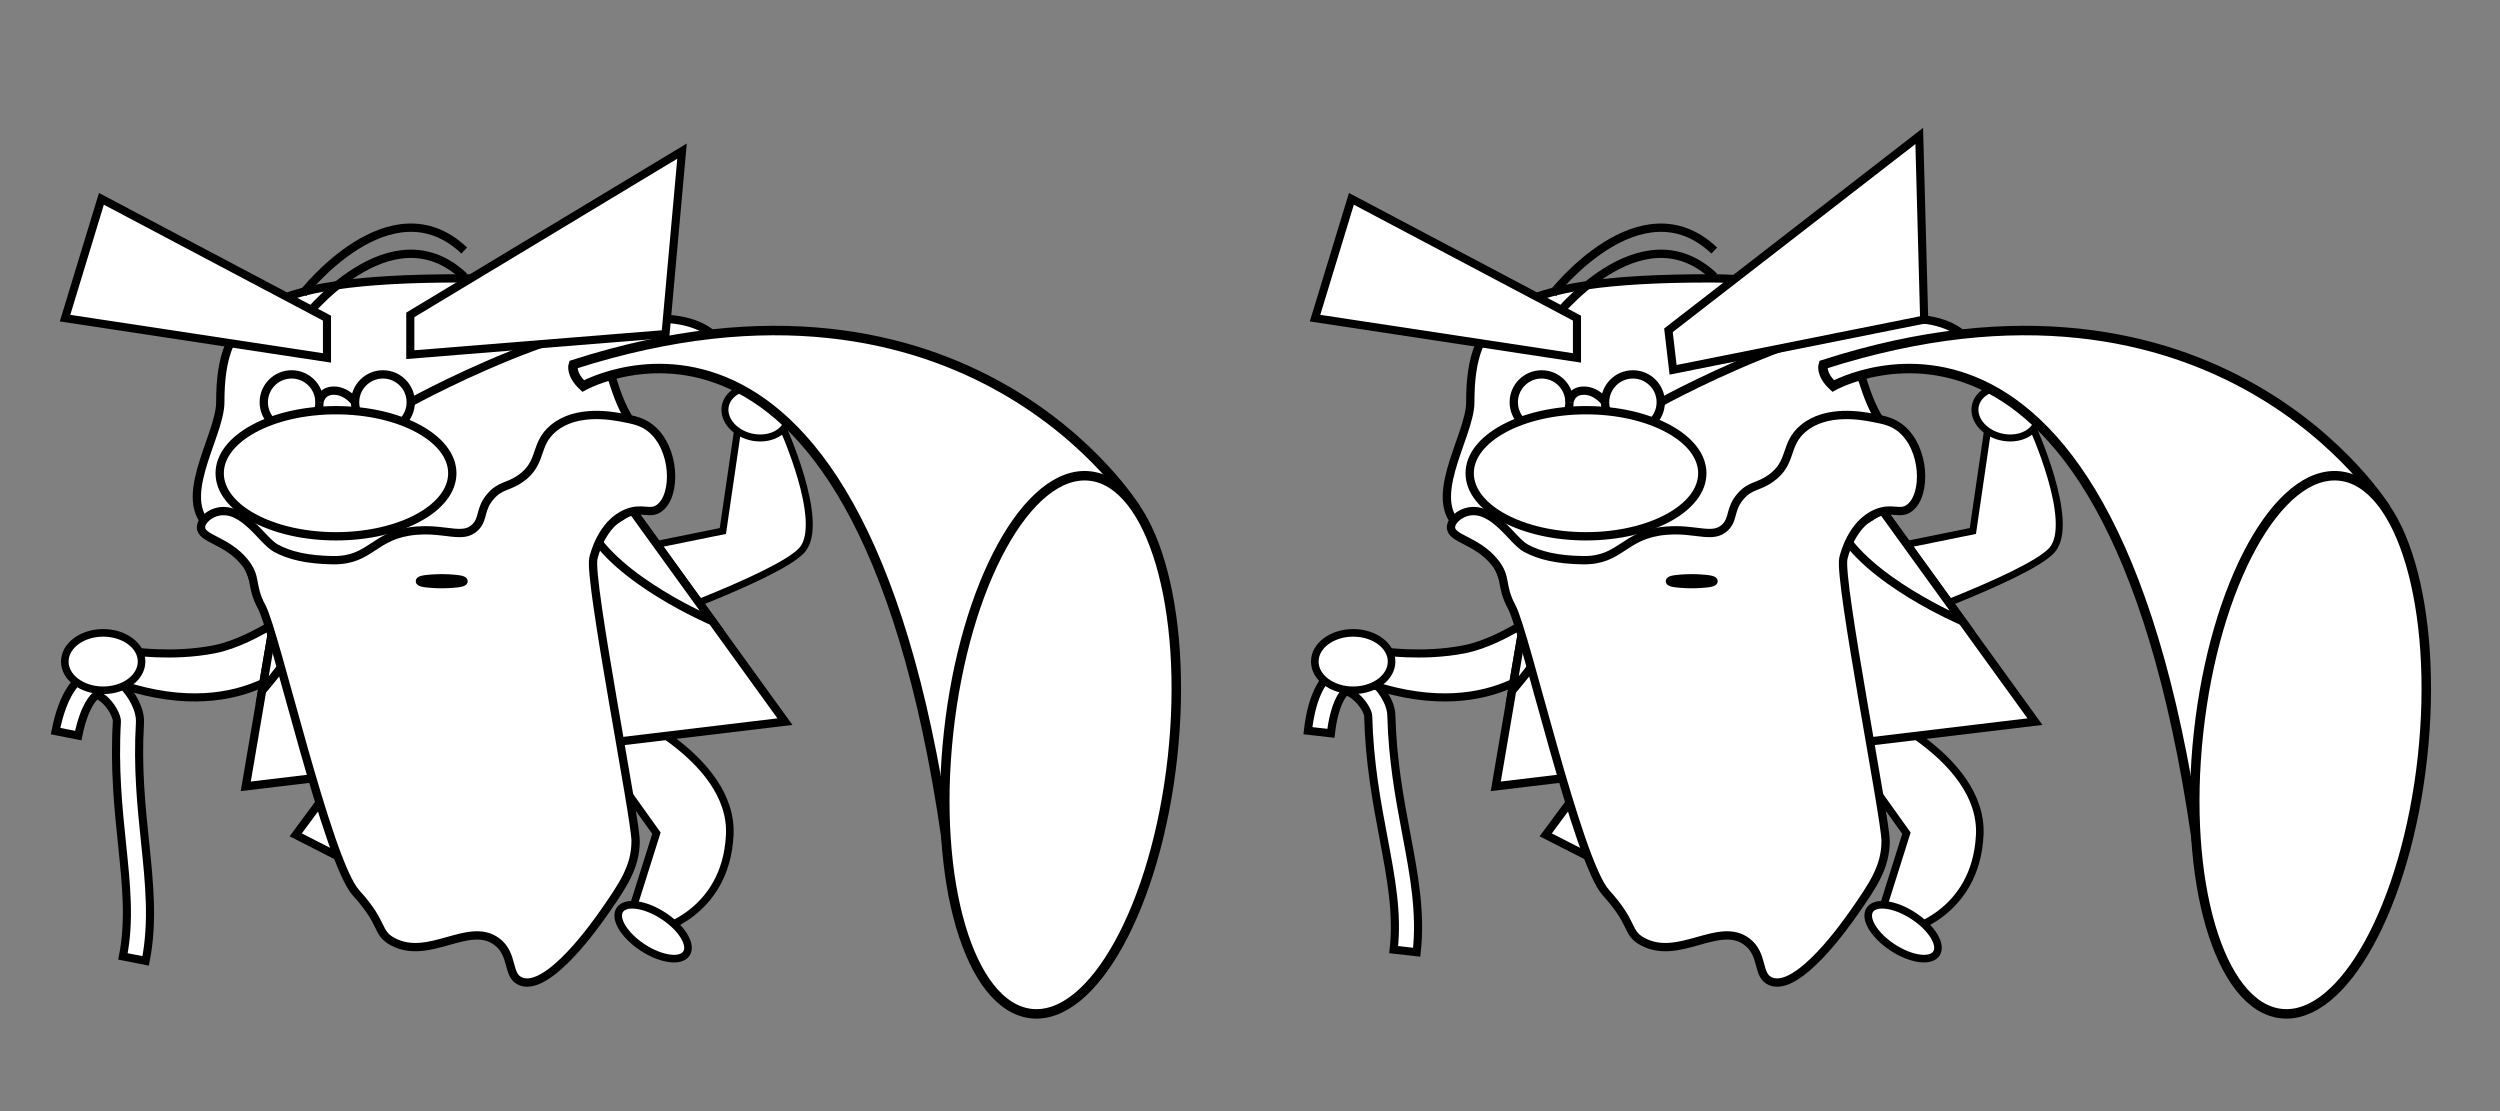 <svg id="Layer_1" preserveAspectRatio="none" data-name="Layer 1" xmlns="http://www.w3.org/2000/svg" viewBox="0 0 2160 960"><rect x="0" y="0" width="2160" height="960" fill="#808080" stroke="none"/><defs><style>.cls-1,.cls-2,.cls-3,.cls-4,.cls-7,.cls-8{fill:#fff;}.cls-1,.cls-2,.cls-3,.cls-4,.cls-5,.cls-7,.cls-8{stroke:#000;stroke-miterlimit:10;}.cls-1{stroke-width:7px;}.cls-2{stroke-width:6.57px;}.cls-3{stroke-width:6.04px;}.cls-4,.cls-5{stroke-width:7.18px;}.cls-5,.cls-6{fill:none;}.cls-7{stroke-width:7.18px;}.cls-8{stroke-width:8.19px;}</style></defs><title>loud-coach-white</title><path class="cls-1" d="M1224,822.72l-19.87-2.25c3.53-31.18-2.17-61.42-8.77-96.44-5.74-30.45-12.24-65-13.24-105.39-.08-3.21-4-11.07-11-16.91-4.41-3.71-7.35-4.25-8-4.16-2.74.41-10.44,11.33-13.2,36l-19.88-2.23c3.55-31.7,14.54-51.21,30.15-53.52,7.56-1.12,15.8,1.87,23.85,8.64,8.8,7.4,17.8,20.08,18.09,31.72,1,38.81,7,71,12.89,102.19C1221.65,755.42,1227.89,788.55,1224,822.72Z"/><path class="cls-1" d="M1344.5,562.45s-49.22,65.37-159.31,29.24l7.43-29.24s35.79,5.72,72.45-1.44,79.43-41.56,79.43-41.56Z"/><ellipse class="cls-2" cx="1169.15" cy="571.6" rx="33.17" ry="24.81"/><path class="cls-1" d="M1392.28,644.5l-56.77,76.81,102.35,52.16,15.1-26.81s-26.28.52-36.6-20.12,15.05-82,15.05-82Z"/><path class="cls-2" d="M1609.23,609.76s104.71,43,101.27,111.81-63.34,82.57-63.34,82.57l-21.68-15.48,21.68-68.8-72.55-101.49Z"/><path class="cls-3" d="M1581.1,483.88l123.45-25.1,12.49-85.41,38.52-5.73s38.38,84,17.34,107.67S1613.53,547,1613.53,547Z"/><path class="cls-3" d="M1758,369c-7.32,10-24.06,12.4-37.38,5.44s-18.19-20.69-10.88-30.65,24.05-12.4,37.38-5.44S1765.3,359,1758,369Z"/><ellipse class="cls-2" cx="1432.7" cy="774.03" rx="34.4" ry="16.34" transform="translate(-122.42 1257.09) rotate(-45.64)"/><ellipse class="cls-2" cx="1644.28" cy="805" rx="16.34" ry="34.4" transform="translate(70.66 1740.63) rotate(-56.82)"/><polygon class="cls-4" points="1326.16 481.21 1292.35 679.38 1758.2 623.5 1621.43 434.25 1326.16 481.21"/><path class="cls-4" d="M1306.44,596.75s57.81-63.89,57.81-115.55c0-2.15-.19-6-.19-6l-37.9,6Z"/><path class="cls-4" d="M1695.46,536.68s-82.87-35.18-106.75-81c-1-1.91-7.12-15.11-7.12-15.11l39.85-6.34Z"/><path class="cls-4" d="M1270.33,347.52c0,30.15-42.55,88.49-4.26,111.15,58.12,34.39,7.12,90.27,113.58,90.27,176.6,0,213-9.67,213-85.58,0-9.49,95.56-40.25,44.4-85.4s-5.1-137.45-159.63-137.45C1300.77,240.51,1270.33,271.61,1270.33,347.52Z"/><circle class="cls-4" cx="1331.95" cy="347.52" r="24.05"/><circle class="cls-4" cx="1410.84" cy="347.52" r="24.05"/><path class="cls-4" d="M1356,347.52s1.15-10,12.42-10,18.37,10,18.37,10"/><path class="cls-4" d="M1434.89,347.52s198.38-109.57,260.37-58.85"/><ellipse class="cls-4" cx="1370.3" cy="408.89" rx="100.49" ry="54.47"/><path class="cls-5" d="M1341.71,276.19s75.55-97.62,139.42-37.19"/><path class="cls-5" d="M1341.71,253.65s75.55-97.62,139.42-37.19"/><polygon class="cls-1" points="1362.5 274.87 1167.62 171.79 1136.2 274.87 1362.5 309.24 1362.5 274.87"/><polygon class="cls-1" points="1441.54 285.37 1658.22 117.48 1662.49 276.12 1445.55 319.5 1441.54 285.37"/><rect class="cls-6" x="1080" y="55" width="1080" height="850"/><path class="cls-7" d="M1618.17,361c-9.1-1.75-39.9-7.67-60,9-17,14.08-8.92,29.84-28.5,43.5-10.68,7.45-17.12,5.58-25.5,15-9.92,11.15-6,19.48-13.5,27-10.6,10.58-25.22.85-51,3-37.14,3.09-38.64,25.94-72,25.5-21.89-.29-37.76-4-49.5-10.5s-27.53-35.83-49.5-31.5c-7.34,1.45-14.92,7.54-15,13.5-.14,10.23,22,11,37.5,30,11.37,13.89,4.68,19.78,15,39,12.11,22.56,56.78,219.9,81.5,247s17.16,34.2,31.5,42c31.27,17,65.74-18,90,0,15.12,11.19,8.41,29.71,21,34.5,23.93,9.1,65.79-51.07,72-60,15.87-22.81,27.06-38.9,27-61.5-.05-19.78-40.67-225-36.5-244,.5-2.28,6.94-29.89,28.5-39,13.74-5.81,20.3,1.53,28.5-4.5,15.17-11.15,13.91-51.81-7.5-69C1635,364.24,1627.68,362.84,1618.17,361Z"/><path d="M1475.42,496.83a124.32,124.32,0,0,0-27.52,0c-3.23.43-8.63,1.15-8.63,5.34s5.4,4.91,8.63,5.34a124.32,124.32,0,0,0,27.52,0c3.23-.43,8.63-1.15,8.63-5.34S1478.65,497.26,1475.42,496.83Z"/><path class="cls-8" d="M2061.39,439.25S1917.76,204.94,1575.32,315c0,0-2.85,7.9,8.53,18.53,0,0,253.5-141.71,320.35,443"/><ellipse class="cls-8" cx="1996.33" cy="643.52" rx="233.61" ry="97.32" transform="translate(1140.6 2558.51) rotate(-83.79)"/><path class="cls-1" d="M125.84,830.21l-19.62-3.88c6.09-30.78,2.92-61.39-.76-96.84-3.2-30.82-6.82-65.76-4.47-106.13.19-3.2-3.1-11.37-9.53-17.76-4.09-4.07-7-4.84-7.67-4.81C81,601,72.44,611.22,67.65,635.54L48,631.68c6.16-31.3,18.73-49.83,34.47-50.85,7.63-.49,15.59,3.17,23.05,10.58,8.15,8.1,16.08,21.48,15.4,33.11-2.25,38.75,1.13,71.36,4.4,102.9C129,762.94,132.52,796.48,125.84,830.21Z"/><path class="cls-1" d="M264.5,562.45s-49.22,65.37-159.31,29.24l7.43-29.24s35.79,5.72,72.45-1.44,79.43-41.56,79.43-41.56Z"/><ellipse class="cls-2" cx="89.15" cy="571.6" rx="33.17" ry="24.81"/><path class="cls-1" d="M312.28,644.5l-56.77,76.81,102.35,52.16L373,746.66s-26.28.52-36.6-20.12,15.05-82,15.05-82Z"/><path class="cls-2" d="M529.23,609.76s104.71,43,101.27,111.81-63.34,82.57-63.34,82.57l-21.68-15.48,21.68-68.8L494.61,618.36Z"/><path class="cls-3" d="M501.1,483.88l123.45-25.1,12.49-85.41,38.52-5.73s38.38,84,17.34,107.67S533.53,547,533.53,547Z"/><path class="cls-3" d="M678,369c-7.32,10-24.06,12.4-37.38,5.44s-18.19-20.69-10.88-30.65,24.05-12.4,37.38-5.44S685.3,359,678,369Z"/><ellipse class="cls-2" cx="352.7" cy="774.03" rx="34.4" ry="16.34" transform="translate(-447.28 484.98) rotate(-45.64)"/><ellipse class="cls-2" cx="564.28" cy="805" rx="16.34" ry="34.4" transform="translate(-418.28 836.72) rotate(-56.82)"/><polygon class="cls-4" points="246.16 481.21 212.34 679.38 678.2 623.5 541.43 434.25 246.16 481.21"/><path class="cls-4" d="M226.44,596.75s57.81-63.89,57.81-115.55c0-2.15-.19-6-.19-6l-37.9,6Z"/><path class="cls-4" d="M615.46,536.68s-82.87-35.18-106.75-81c-1-1.91-7.12-15.11-7.12-15.11l39.85-6.34Z"/><path class="cls-4" d="M190.33,347.52c0,30.15-42.55,88.49-4.26,111.15,58.12,34.39,7.12,90.27,113.58,90.27,176.6,0,213-9.67,213-85.58,0-9.49,95.56-40.25,44.4-85.4s-5.1-137.45-159.63-137.45C220.77,240.51,190.33,271.61,190.33,347.52Z"/><circle class="cls-4" cx="251.95" cy="347.52" r="24.05"/><circle class="cls-4" cx="330.84" cy="347.52" r="24.05"/><path class="cls-4" d="M276,347.52s1.15-10,12.42-10,18.37,10,18.37,10"/><path class="cls-4" d="M354.89,347.52s198.38-109.57,260.37-58.85"/><ellipse class="cls-4" cx="290.3" cy="408.89" rx="100.49" ry="54.47"/><path class="cls-5" d="M261.71,276.19S337.26,178.57,401.12,239"/><path class="cls-5" d="M261.71,253.65S337.26,156,401.12,216.46"/><polygon class="cls-1" points="282.5 274.87 87.62 171.79 56.2 274.87 282.5 309.24 282.5 274.87"/><polygon class="cls-1" points="354.5 272.06 589.27 130.56 575.02 288.62 354.5 306.42 354.5 272.06"/><rect class="cls-6" y="55" width="1080" height="850"/><path class="cls-7" d="M538.17,361c-9.1-1.75-39.9-7.67-60,9-17,14.08-8.92,29.84-28.5,43.5-10.68,7.45-17.12,5.58-25.5,15-9.92,11.15-6,19.48-13.5,27-10.6,10.58-25.22.85-51,3-37.14,3.09-38.64,25.94-72,25.5-21.89-.29-37.76-4-49.5-10.5s-27.53-35.83-49.5-31.5c-7.34,1.45-14.92,7.54-15,13.5-.14,10.23,22,11,37.5,30,11.37,13.89,4.68,19.78,15,39,12.11,22.56,56.78,219.9,81.5,247s17.16,34.2,31.5,42c31.27,17,65.74-18,90,0,15.12,11.19,8.41,29.71,21,34.5,23.93,9.1,65.79-51.07,72-60,15.87-22.81,27.06-38.9,27-61.5-.05-19.78-40.67-225-36.5-244,.5-2.28,6.94-29.89,28.5-39,13.74-5.81,20.3,1.53,28.5-4.5,15.17-11.15,13.91-51.81-7.5-69C555,364.24,547.68,362.84,538.17,361Z"/><path d="M395.42,496.83a124.32,124.32,0,0,0-27.52,0c-3.23.43-8.63,1.15-8.63,5.34s5.4,4.91,8.63,5.34a124.32,124.32,0,0,0,27.52,0c3.23-.43,8.63-1.15,8.63-5.34S398.65,497.26,395.42,496.83Z"/><path class="cls-8" d="M981.39,439.25S837.76,204.94,495.32,315c0,0-2.85,7.9,8.53,18.53,0,0,253.5-141.71,320.35,443"/><ellipse class="cls-8" cx="916.33" cy="643.52" rx="233.61" ry="97.32" transform="translate(177.45 1484.85) rotate(-83.79)"/></svg>
